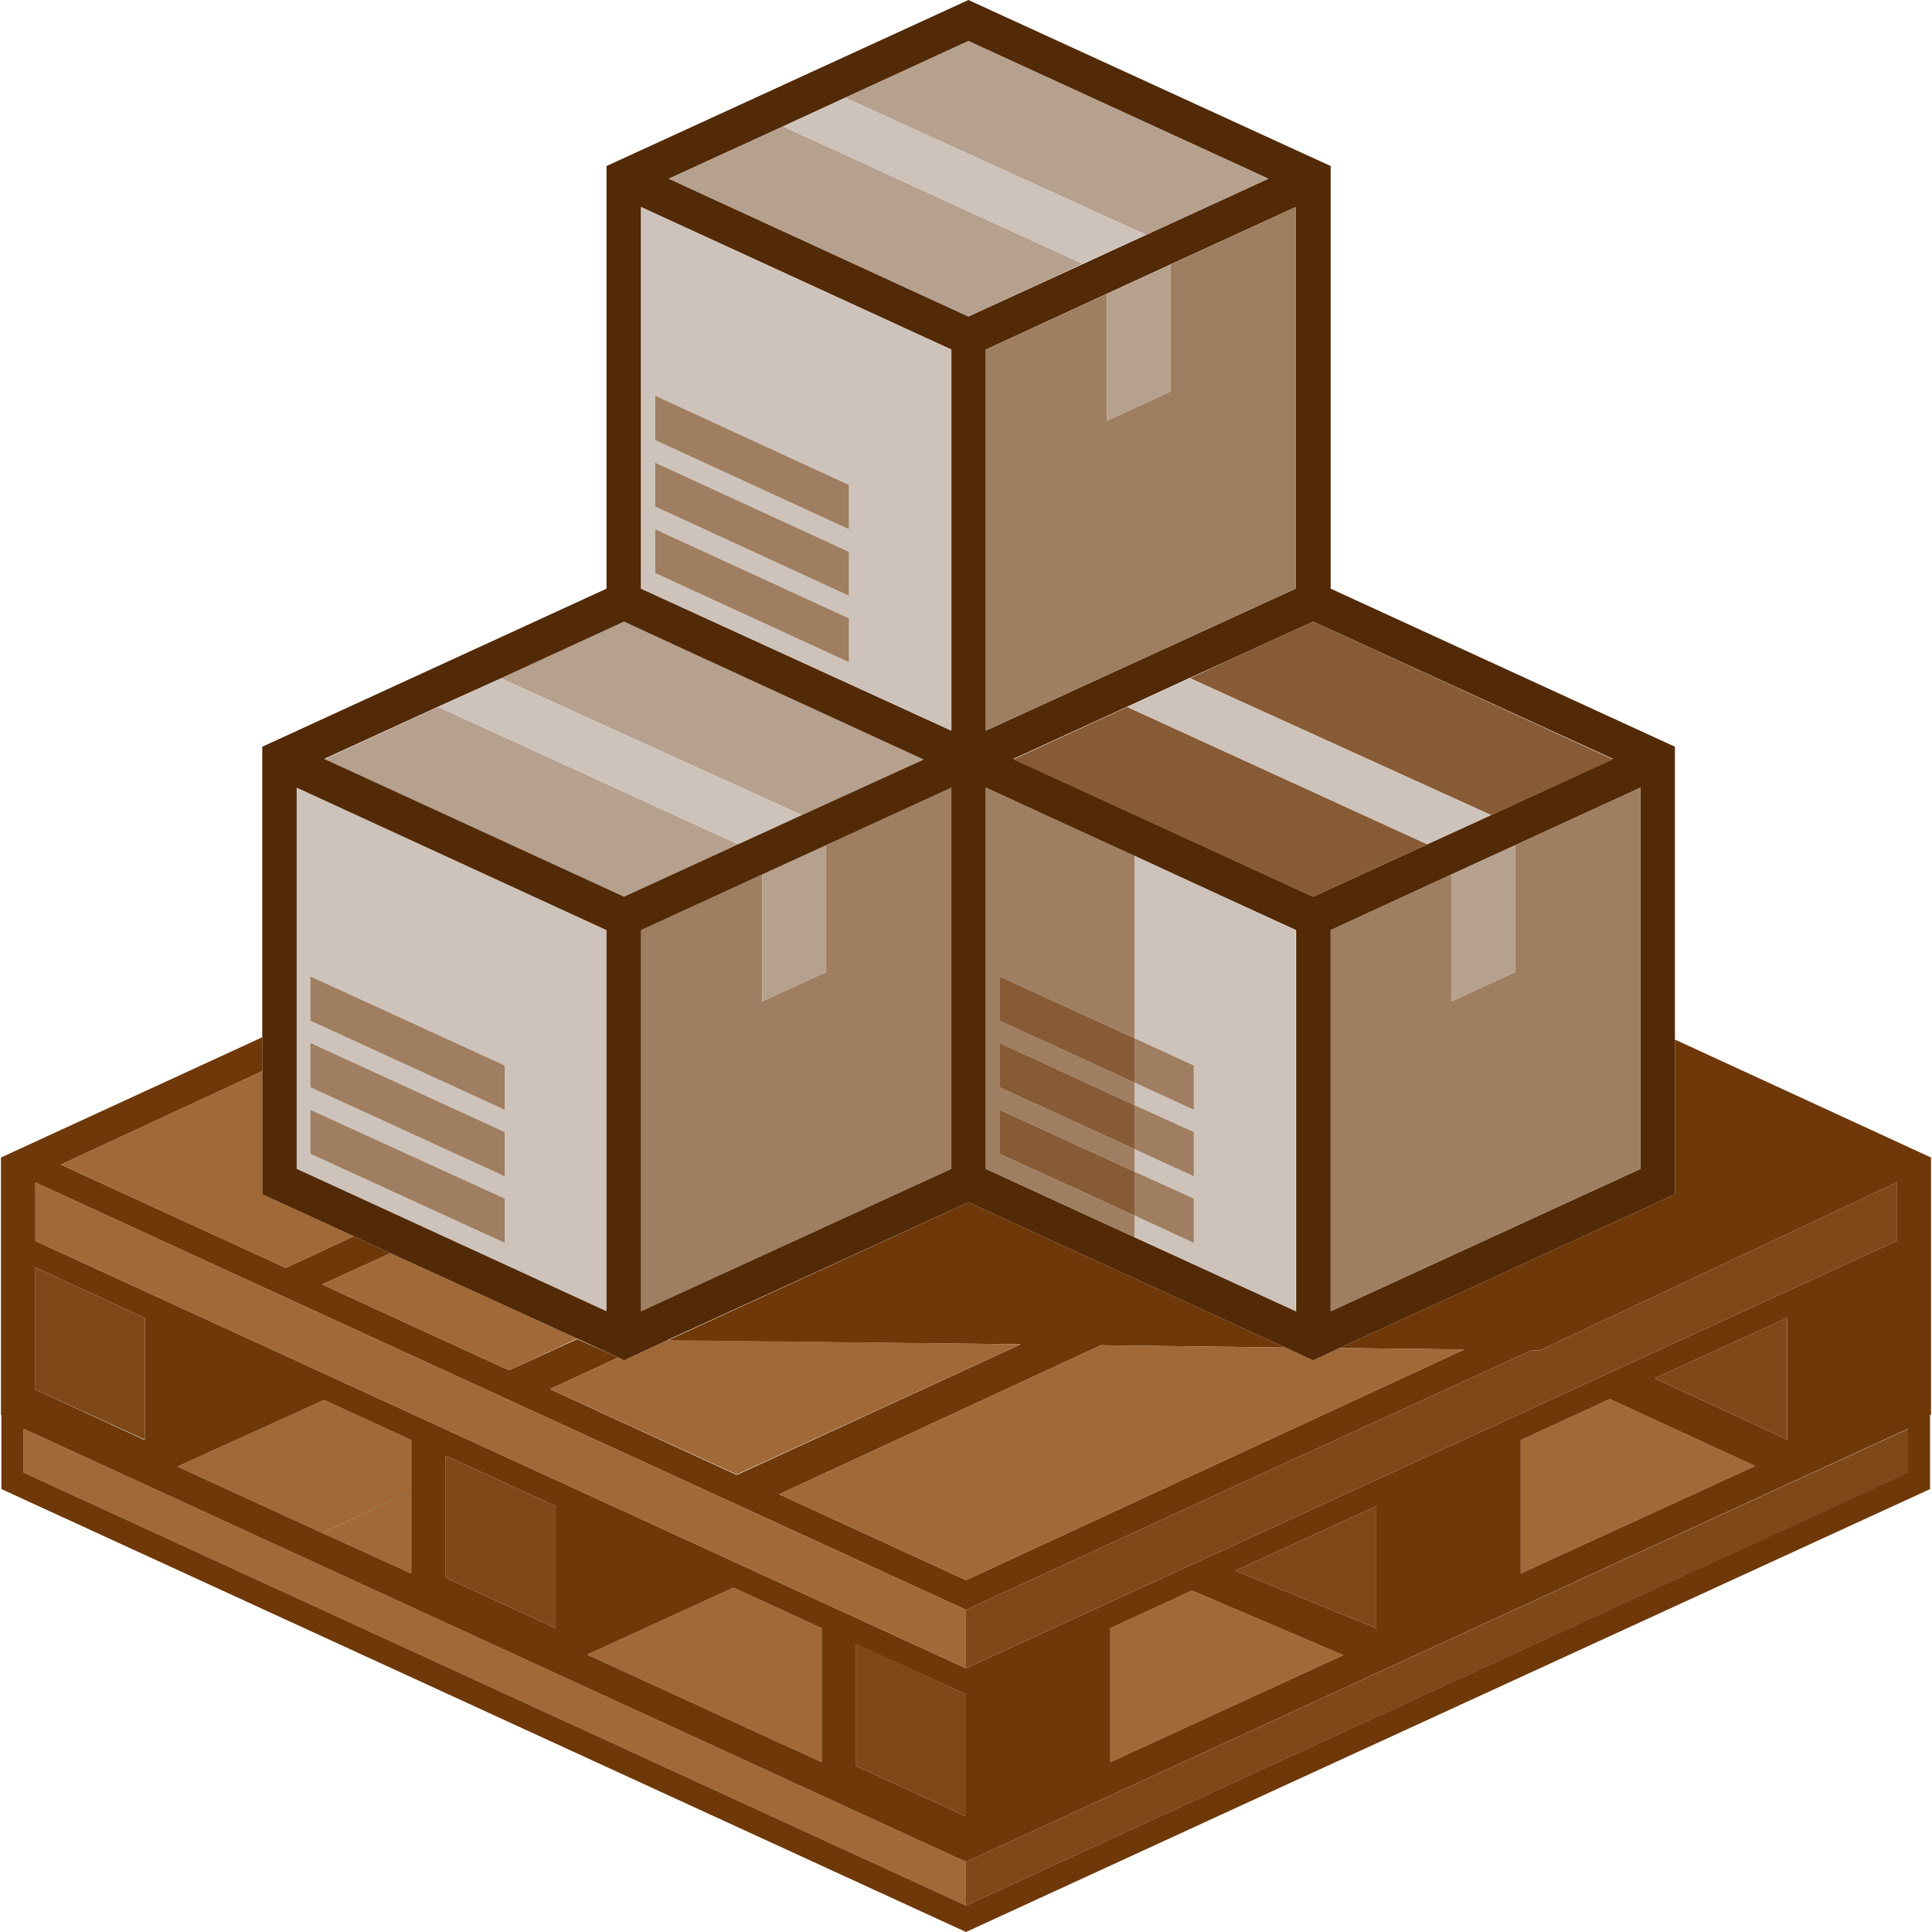 <?xml version="1.0" encoding="UTF-8"?>
<svg xmlns="http://www.w3.org/2000/svg" xmlns:xlink="http://www.w3.org/1999/xlink" width="16px" height="16px" viewBox="0 0 16 16" version="1.1">
<g id="surface1">
<path style=" stroke:none;fill-rule:nonzero;fill:rgb(62.745%,41.176%,21.569%);fill-opacity:1;" d="M 7.93 15.387 L 0.195 11.832 L 0.195 12.195 L 8 15.781 L 8 15.418 Z M 7.93 15.387 "/>
<path style=" stroke:none;fill-rule:nonzero;fill:rgb(62.745%,41.176%,21.569%);fill-opacity:1;" d="M 9.195 14.594 L 11.125 13.707 L 9.871 13.172 L 9.195 13.484 Z M 9.195 14.594 "/>
<path style=" stroke:none;fill-rule:nonzero;fill:rgb(62.745%,41.176%,21.569%);fill-opacity:1;" d="M 12.594 13.031 L 14.535 12.141 L 13.332 11.586 L 12.594 11.926 Z M 12.594 13.031 "/>
<path style=" stroke:none;fill-rule:nonzero;fill:rgb(62.745%,41.176%,21.569%);fill-opacity:1;" d="M 6.578 14.488 L 6.805 14.594 L 6.805 13.484 L 6.074 13.148 L 4.863 13.703 L 6.574 14.488 Z M 6.578 14.488 "/>
<path style=" stroke:none;fill-rule:nonzero;fill:rgb(62.745%,41.176%,21.569%);fill-opacity:1;" d="M 3.406 12.355 L 2.668 12.695 L 3.406 13.031 Z M 3.406 12.355 "/>
<path style=" stroke:none;fill-rule:nonzero;fill:rgb(62.745%,41.176%,21.569%);fill-opacity:1;" d="M 3.406 12.348 L 3.406 11.926 L 2.684 11.594 L 1.469 12.145 L 2.668 12.695 Z M 3.406 12.348 "/>
<path style=" stroke:none;fill-rule:nonzero;fill:rgb(49.804%,28.235%,9.412%);fill-opacity:1;" d="M 8 16 L 10.66 14.777 Z M 8 16 "/>
<path style=" stroke:none;fill-rule:nonzero;fill:rgb(49.804%,28.235%,9.412%);fill-opacity:1;" d="M 15.805 11.832 L 8.07 15.387 L 8 15.418 L 8 15.781 L 15.805 12.195 Z M 15.805 11.832 "/>
<path style=" stroke:none;fill-rule:nonzero;fill:rgb(43.529%,21.961%,3.529%);fill-opacity:1;" d="M 15.992 9.586 L 13.871 8.609 L 13.871 9.891 L 11.094 11.164 L 12.125 11.176 L 8 13.086 L 6.453 12.375 L 9.117 11.141 L 10.645 11.16 L 8.02 9.957 L 5.527 11.102 L 8.453 11.133 L 6.102 12.215 L 4.555 11.504 L 5.121 11.242 L 4.781 11.09 L 4.215 11.348 L 2.668 10.637 L 3.234 10.379 L 2.93 10.238 L 2.367 10.5 L 0.504 9.645 L 2.172 8.871 L 2.172 8.59 L 0.008 9.586 L 0.008 11.715 L 0.012 11.719 L 0.012 12.332 L 8 16 L 10.66 14.777 L 15.984 12.332 L 15.984 11.719 L 15.992 11.715 Z M 2.043 10.598 L 8 13.332 L 10.324 12.262 C 10.324 12.262 10.754 12.066 10.754 12.066 C 10.754 12.066 12.68 11.184 12.68 11.184 L 12.75 11.184 L 15.707 9.793 L 15.707 10.277 L 8 13.816 C 8 13.816 0.293 10.277 0.293 10.277 L 0.293 9.793 Z M 4.602 12.473 L 4.602 13.484 L 3.691 13.066 L 3.691 12.055 Z M 2.684 11.594 L 3.406 11.926 L 3.406 12.348 L 2.668 12.695 L 3.406 12.355 L 3.406 13.031 L 2.668 12.695 L 1.469 12.145 Z M 6.074 13.148 L 6.805 13.484 L 6.805 14.594 L 6.578 14.488 L 6.574 14.488 C 6.574 14.488 4.863 13.703 4.863 13.703 Z M 7.965 14.016 L 8 14.031 C 8 14.031 8 15.043 8 15.043 L 7.09 14.625 L 7.09 13.617 Z M 14.801 11.922 L 13.703 11.414 L 14.801 10.914 Z M 14.535 12.141 L 12.594 13.031 L 12.594 11.926 L 13.332 11.586 Z M 11.398 13.484 L 10.23 13.008 L 11.398 12.473 Z M 11.125 13.707 L 9.195 14.594 L 9.195 13.484 L 9.871 13.172 Z M 1.199 10.914 L 1.199 11.926 L 0.293 11.508 L 0.293 10.496 Z M 8 15.781 L 0.195 12.195 L 0.195 11.832 L 7.93 15.387 L 8 15.418 C 8 15.418 8.07 15.387 8.07 15.387 L 15.801 11.832 L 15.801 12.195 Z M 8 15.781 "/>
<path style=" stroke:none;fill-rule:nonzero;fill:rgb(62.745%,41.176%,21.569%);fill-opacity:1;" d="M 8 13.816 L 8 13.332 L 2.043 10.598 L 0.293 9.793 L 0.293 10.277 Z M 8 13.816 "/>
<path style=" stroke:none;fill-rule:nonzero;fill:rgb(49.804%,28.235%,9.412%);fill-opacity:1;" d="M 7.09 14.625 L 8 15.043 L 8 14.031 L 7.965 14.016 L 7.09 13.613 Z M 7.09 14.625 "/>
<path style=" stroke:none;fill-rule:nonzero;fill:rgb(49.804%,28.235%,9.412%);fill-opacity:1;" d="M 11.398 13.484 L 11.398 12.473 L 10.23 13.008 Z M 11.398 13.484 "/>
<path style=" stroke:none;fill-rule:nonzero;fill:rgb(49.804%,28.235%,9.412%);fill-opacity:1;" d="M 13.703 11.414 L 14.801 11.922 L 14.801 10.914 Z M 13.703 11.414 "/>
<path style=" stroke:none;fill-rule:nonzero;fill:rgb(49.804%,28.235%,9.412%);fill-opacity:1;" d="M 3.691 13.066 L 4.602 13.484 L 4.602 12.473 L 3.691 12.055 Z M 3.691 13.066 "/>
<path style=" stroke:none;fill-rule:nonzero;fill:rgb(49.804%,28.235%,9.412%);fill-opacity:1;" d="M 1.199 11.922 L 1.199 10.914 L 0.293 10.496 L 0.293 11.508 Z M 1.199 11.922 "/>
<path style=" stroke:none;fill-rule:nonzero;fill:rgb(62.745%,41.176%,21.569%);fill-opacity:1;" d="M 10.645 11.16 L 9.117 11.141 L 6.453 12.375 L 8 13.086 L 12.125 11.176 L 11.094 11.164 L 10.875 11.266 Z M 10.645 11.16 "/>
<path style=" stroke:none;fill-rule:nonzero;fill:rgb(62.745%,41.176%,21.569%);fill-opacity:1;" d="M 5.121 11.242 L 4.555 11.504 L 6.102 12.211 L 8.453 11.133 L 5.527 11.098 L 5.168 11.266 Z M 5.121 11.242 "/>
<path style=" stroke:none;fill-rule:nonzero;fill:rgb(62.745%,41.176%,21.569%);fill-opacity:1;" d="M 3.234 10.379 L 2.668 10.637 L 4.215 11.348 L 4.781 11.086 Z M 3.234 10.379 "/>
<path style=" stroke:none;fill-rule:nonzero;fill:rgb(62.745%,41.176%,21.569%);fill-opacity:1;" d="M 2.172 8.871 L 0.504 9.645 L 2.367 10.5 L 2.93 10.238 L 2.172 9.891 Z M 2.172 8.871 "/>
<path style=" stroke:none;fill-rule:nonzero;fill:rgb(49.804%,28.235%,9.412%);fill-opacity:1;" d="M 8 13.816 L 15.707 10.277 L 15.707 9.793 L 12.75 11.184 L 12.68 11.184 L 10.754 12.066 L 10.324 12.262 L 8 13.332 Z M 8 13.816 "/>
<path style=" stroke:none;fill-rule:nonzero;fill:rgb(71.373%,62.745%,55.686%);fill-opacity:1;" d="M 2.684 6.289 L 5.168 7.426 L 6.113 6.992 L 3.629 5.855 Z M 2.684 6.289 "/>
<path style=" stroke:none;fill-rule:nonzero;fill:rgb(71.373%,62.745%,55.686%);fill-opacity:1;" d="M 4.148 5.617 L 6.641 6.75 L 7.652 6.289 L 5.82 5.449 L 5.168 5.148 Z M 4.148 5.617 "/>
<path style=" stroke:none;fill-rule:nonzero;fill:rgb(80.784%,76.471%,72.941%);fill-opacity:1;" d="M 5.023 10.859 L 5.023 7.703 L 2.457 6.523 L 2.457 9.68 Z M 2.57 8.453 L 2.57 8.086 L 4.18 8.824 L 4.18 9.191 Z M 2.57 8.637 L 4.18 9.375 L 4.18 9.742 L 2.57 9.004 Z M 2.57 9.191 L 4.18 9.926 L 4.18 10.293 L 2.57 9.555 Z M 2.57 9.191 "/>
<path style=" stroke:none;fill-rule:nonzero;fill:rgb(62.353%,49.412%,38.039%);fill-opacity:1;" d="M 7.879 9.68 L 7.879 6.523 L 6.84 7 L 6.84 8.051 L 6.312 8.293 L 6.312 7.242 L 5.309 7.703 L 5.309 10.859 Z M 7.879 9.68 "/>
<path style=" stroke:none;fill-rule:nonzero;fill:rgb(80.784%,76.471%,72.941%);fill-opacity:1;" d="M 3.629 5.855 L 6.113 6.992 L 6.641 6.75 L 4.148 5.617 Z M 3.629 5.855 "/>
<path style=" stroke:none;fill-rule:nonzero;fill:rgb(71.373%,62.745%,55.686%);fill-opacity:1;" d="M 6.84 8.051 L 6.84 7 L 6.312 7.242 L 6.312 8.293 Z M 6.84 8.051 "/>
<path style=" stroke:none;fill-rule:nonzero;fill:rgb(32.549%,16.471%,2.745%);fill-opacity:1;" d="M 2.172 8.871 L 2.172 9.891 L 2.93 10.238 L 3.234 10.379 L 4.781 11.086 L 5.121 11.242 L 5.168 11.266 L 5.527 11.098 L 8.02 9.957 L 10.645 11.16 L 10.875 11.266 L 11.094 11.164 L 13.871 9.891 L 13.871 6.184 L 11.02 4.875 L 11.02 1.375 L 8.02 0 L 5.023 1.375 L 5.023 4.875 L 2.172 6.184 Z M 13.586 9.68 L 11.02 10.859 L 11.02 7.703 L 12.02 7.242 L 12.547 7 L 13.586 6.523 Z M 2.457 6.523 L 5.023 7.703 L 5.023 10.859 L 2.457 9.68 Z M 5.309 7.703 L 6.312 7.242 L 6.84 7 L 7.879 6.523 L 7.879 9.68 L 5.309 10.859 Z M 8.164 9.68 L 8.164 6.523 L 9.395 7.09 L 10.734 7.703 L 10.734 10.859 L 9.395 10.246 Z M 7.879 2.895 L 7.879 6.051 L 5.309 4.875 L 5.309 1.715 Z M 12.348 6.75 L 11.82 6.992 L 10.875 7.426 L 8.391 6.285 L 9.336 5.852 L 9.855 5.613 L 10.234 5.441 L 10.875 5.148 L 13.359 6.285 Z M 10.73 4.875 L 8.164 6.051 L 8.164 2.895 L 9.164 2.434 L 9.691 2.191 L 10.73 1.715 Z M 10.504 1.48 L 9.492 1.945 L 8.965 2.188 L 8.02 2.621 L 5.539 1.48 L 6.484 1.047 L 7 0.809 L 8.02 0.34 Z M 7.652 6.289 L 6.641 6.75 L 6.113 6.992 L 5.168 7.426 L 2.684 6.285 L 3.629 5.852 L 4.148 5.617 L 5.168 5.148 L 5.82 5.449 L 7.648 6.289 Z M 7.652 6.289 "/>
<path style=" stroke:none;fill-rule:nonzero;fill:rgb(62.353%,49.412%,38.039%);fill-opacity:1;" d="M 4.18 10.293 L 4.18 9.926 L 2.57 9.191 L 2.57 9.555 Z M 4.18 10.293 "/>
<path style=" stroke:none;fill-rule:nonzero;fill:rgb(62.353%,49.412%,38.039%);fill-opacity:1;" d="M 4.18 9.742 L 4.18 9.375 L 2.57 8.637 L 2.57 9.004 Z M 4.18 9.742 "/>
<path style=" stroke:none;fill-rule:nonzero;fill:rgb(62.353%,49.412%,38.039%);fill-opacity:1;" d="M 4.18 9.191 L 4.18 8.824 L 2.57 8.086 L 2.57 8.453 Z M 4.18 9.191 "/>
<path style=" stroke:none;fill-rule:nonzero;fill:rgb(52.941%,35.686%,20.784%);fill-opacity:1;" d="M 10.234 5.441 L 9.855 5.617 L 12.348 6.75 L 13.359 6.289 L 10.875 5.148 Z M 10.234 5.441 "/>
<path style=" stroke:none;fill-rule:nonzero;fill:rgb(52.941%,35.686%,20.784%);fill-opacity:1;" d="M 8.391 6.289 L 10.875 7.426 L 11.82 6.992 L 9.336 5.855 Z M 8.391 6.289 "/>
<path style=" stroke:none;fill-rule:nonzero;fill:rgb(80.784%,76.471%,72.941%);fill-opacity:1;" d="M 9.395 8.598 L 9.887 8.824 L 9.887 9.191 L 9.395 8.965 L 9.395 9.152 L 9.887 9.375 L 9.887 9.742 L 9.395 9.516 L 9.395 9.703 L 9.887 9.926 L 9.887 10.293 L 9.395 10.066 L 9.395 10.246 L 10.73 10.859 L 10.73 7.703 L 9.395 7.086 Z M 9.395 8.598 "/>
<path style=" stroke:none;fill-rule:nonzero;fill:rgb(62.353%,49.412%,38.039%);fill-opacity:1;" d="M 12.547 8.051 L 12.02 8.293 L 12.02 7.242 L 11.02 7.703 L 11.02 10.859 L 13.586 9.68 L 13.586 6.523 L 12.547 7 Z M 12.547 8.051 "/>
<path style=" stroke:none;fill-rule:nonzero;fill:rgb(80.784%,76.471%,72.941%);fill-opacity:1;" d="M 9.336 5.855 L 11.82 6.992 L 12.348 6.75 L 9.855 5.617 Z M 9.336 5.855 "/>
<path style=" stroke:none;fill-rule:nonzero;fill:rgb(71.373%,62.745%,55.686%);fill-opacity:1;" d="M 12.02 8.293 L 12.547 8.051 L 12.547 7 L 12.02 7.242 Z M 12.02 8.293 "/>
<path style=" stroke:none;fill-rule:nonzero;fill:rgb(62.353%,49.412%,38.039%);fill-opacity:1;" d="M 9.395 10.066 L 8.277 9.555 L 8.277 9.191 L 9.395 9.703 L 9.395 9.516 L 8.277 9.004 L 8.277 8.637 L 9.395 9.152 L 9.395 8.965 L 8.277 8.453 L 8.277 8.086 L 9.395 8.598 L 9.395 7.086 L 8.164 6.523 L 8.164 9.68 L 9.395 10.246 Z M 9.395 10.066 "/>
<path style=" stroke:none;fill-rule:nonzero;fill:rgb(62.353%,49.412%,38.039%);fill-opacity:1;" d="M 9.887 9.926 L 9.395 9.703 L 9.395 10.066 L 9.887 10.293 Z M 9.887 9.926 "/>
<path style=" stroke:none;fill-rule:nonzero;fill:rgb(52.941%,35.686%,20.784%);fill-opacity:1;" d="M 8.277 9.191 L 8.277 9.555 L 9.395 10.066 L 9.395 9.703 Z M 8.277 9.191 "/>
<path style=" stroke:none;fill-rule:nonzero;fill:rgb(62.353%,49.412%,38.039%);fill-opacity:1;" d="M 9.887 9.742 L 9.887 9.375 L 9.395 9.152 L 9.395 9.516 Z M 9.887 9.742 "/>
<path style=" stroke:none;fill-rule:nonzero;fill:rgb(52.941%,35.686%,20.784%);fill-opacity:1;" d="M 9.395 9.152 L 8.277 8.637 L 8.277 9.004 L 9.395 9.516 Z M 9.395 9.152 "/>
<path style=" stroke:none;fill-rule:nonzero;fill:rgb(62.353%,49.412%,38.039%);fill-opacity:1;" d="M 9.887 9.191 L 9.887 8.824 L 9.395 8.598 L 9.395 8.965 Z M 9.887 9.191 "/>
<path style=" stroke:none;fill-rule:nonzero;fill:rgb(52.941%,35.686%,20.784%);fill-opacity:1;" d="M 9.395 8.598 L 8.277 8.086 L 8.277 8.453 L 9.395 8.965 Z M 9.395 8.598 "/>
<path style=" stroke:none;fill-rule:nonzero;fill:rgb(71.373%,62.745%,55.686%);fill-opacity:1;" d="M 9.492 1.945 L 10.504 1.48 L 8.02 0.34 L 7 0.809 Z M 9.492 1.945 "/>
<path style=" stroke:none;fill-rule:nonzero;fill:rgb(71.373%,62.745%,55.686%);fill-opacity:1;" d="M 5.539 1.48 L 8.02 2.621 L 8.965 2.184 L 6.484 1.047 Z M 5.539 1.48 "/>
<path style=" stroke:none;fill-rule:nonzero;fill:rgb(80.784%,76.471%,72.941%);fill-opacity:1;" d="M 5.309 4.875 L 7.879 6.051 L 7.879 2.895 L 5.309 1.715 Z M 5.426 3.277 L 7.031 4.016 L 7.031 4.383 L 5.426 3.645 Z M 5.426 3.832 L 7.031 4.57 L 7.031 4.934 L 5.426 4.195 Z M 5.426 4.383 L 7.031 5.121 L 7.031 5.484 L 5.426 4.746 Z M 5.426 4.383 "/>
<path style=" stroke:none;fill-rule:nonzero;fill:rgb(62.353%,49.412%,38.039%);fill-opacity:1;" d="M 9.695 3.242 L 9.168 3.484 L 9.168 2.434 L 8.164 2.895 L 8.164 6.051 L 10.73 4.875 L 10.73 1.715 L 9.695 2.191 Z M 9.695 3.242 "/>
<path style=" stroke:none;fill-rule:nonzero;fill:rgb(80.784%,76.471%,72.941%);fill-opacity:1;" d="M 6.484 1.047 L 8.965 2.184 L 9.492 1.945 L 7 0.809 Z M 6.484 1.047 "/>
<path style=" stroke:none;fill-rule:nonzero;fill:rgb(71.373%,62.745%,55.686%);fill-opacity:1;" d="M 9.695 3.242 L 9.695 2.191 L 9.168 2.434 L 9.168 3.484 Z M 9.695 3.242 "/>
<path style=" stroke:none;fill-rule:nonzero;fill:rgb(62.353%,49.412%,38.039%);fill-opacity:1;" d="M 7.031 5.121 L 5.426 4.383 L 5.426 4.746 L 7.031 5.484 Z M 7.031 5.121 "/>
<path style=" stroke:none;fill-rule:nonzero;fill:rgb(62.353%,49.412%,38.039%);fill-opacity:1;" d="M 7.031 4.57 L 5.426 3.832 L 5.426 4.195 L 7.031 4.934 Z M 7.031 4.57 "/>
<path style=" stroke:none;fill-rule:nonzero;fill:rgb(62.353%,49.412%,38.039%);fill-opacity:1;" d="M 7.031 4.016 L 5.426 3.277 L 5.426 3.645 L 7.031 4.383 Z M 7.031 4.016 "/>
</g>
</svg>
